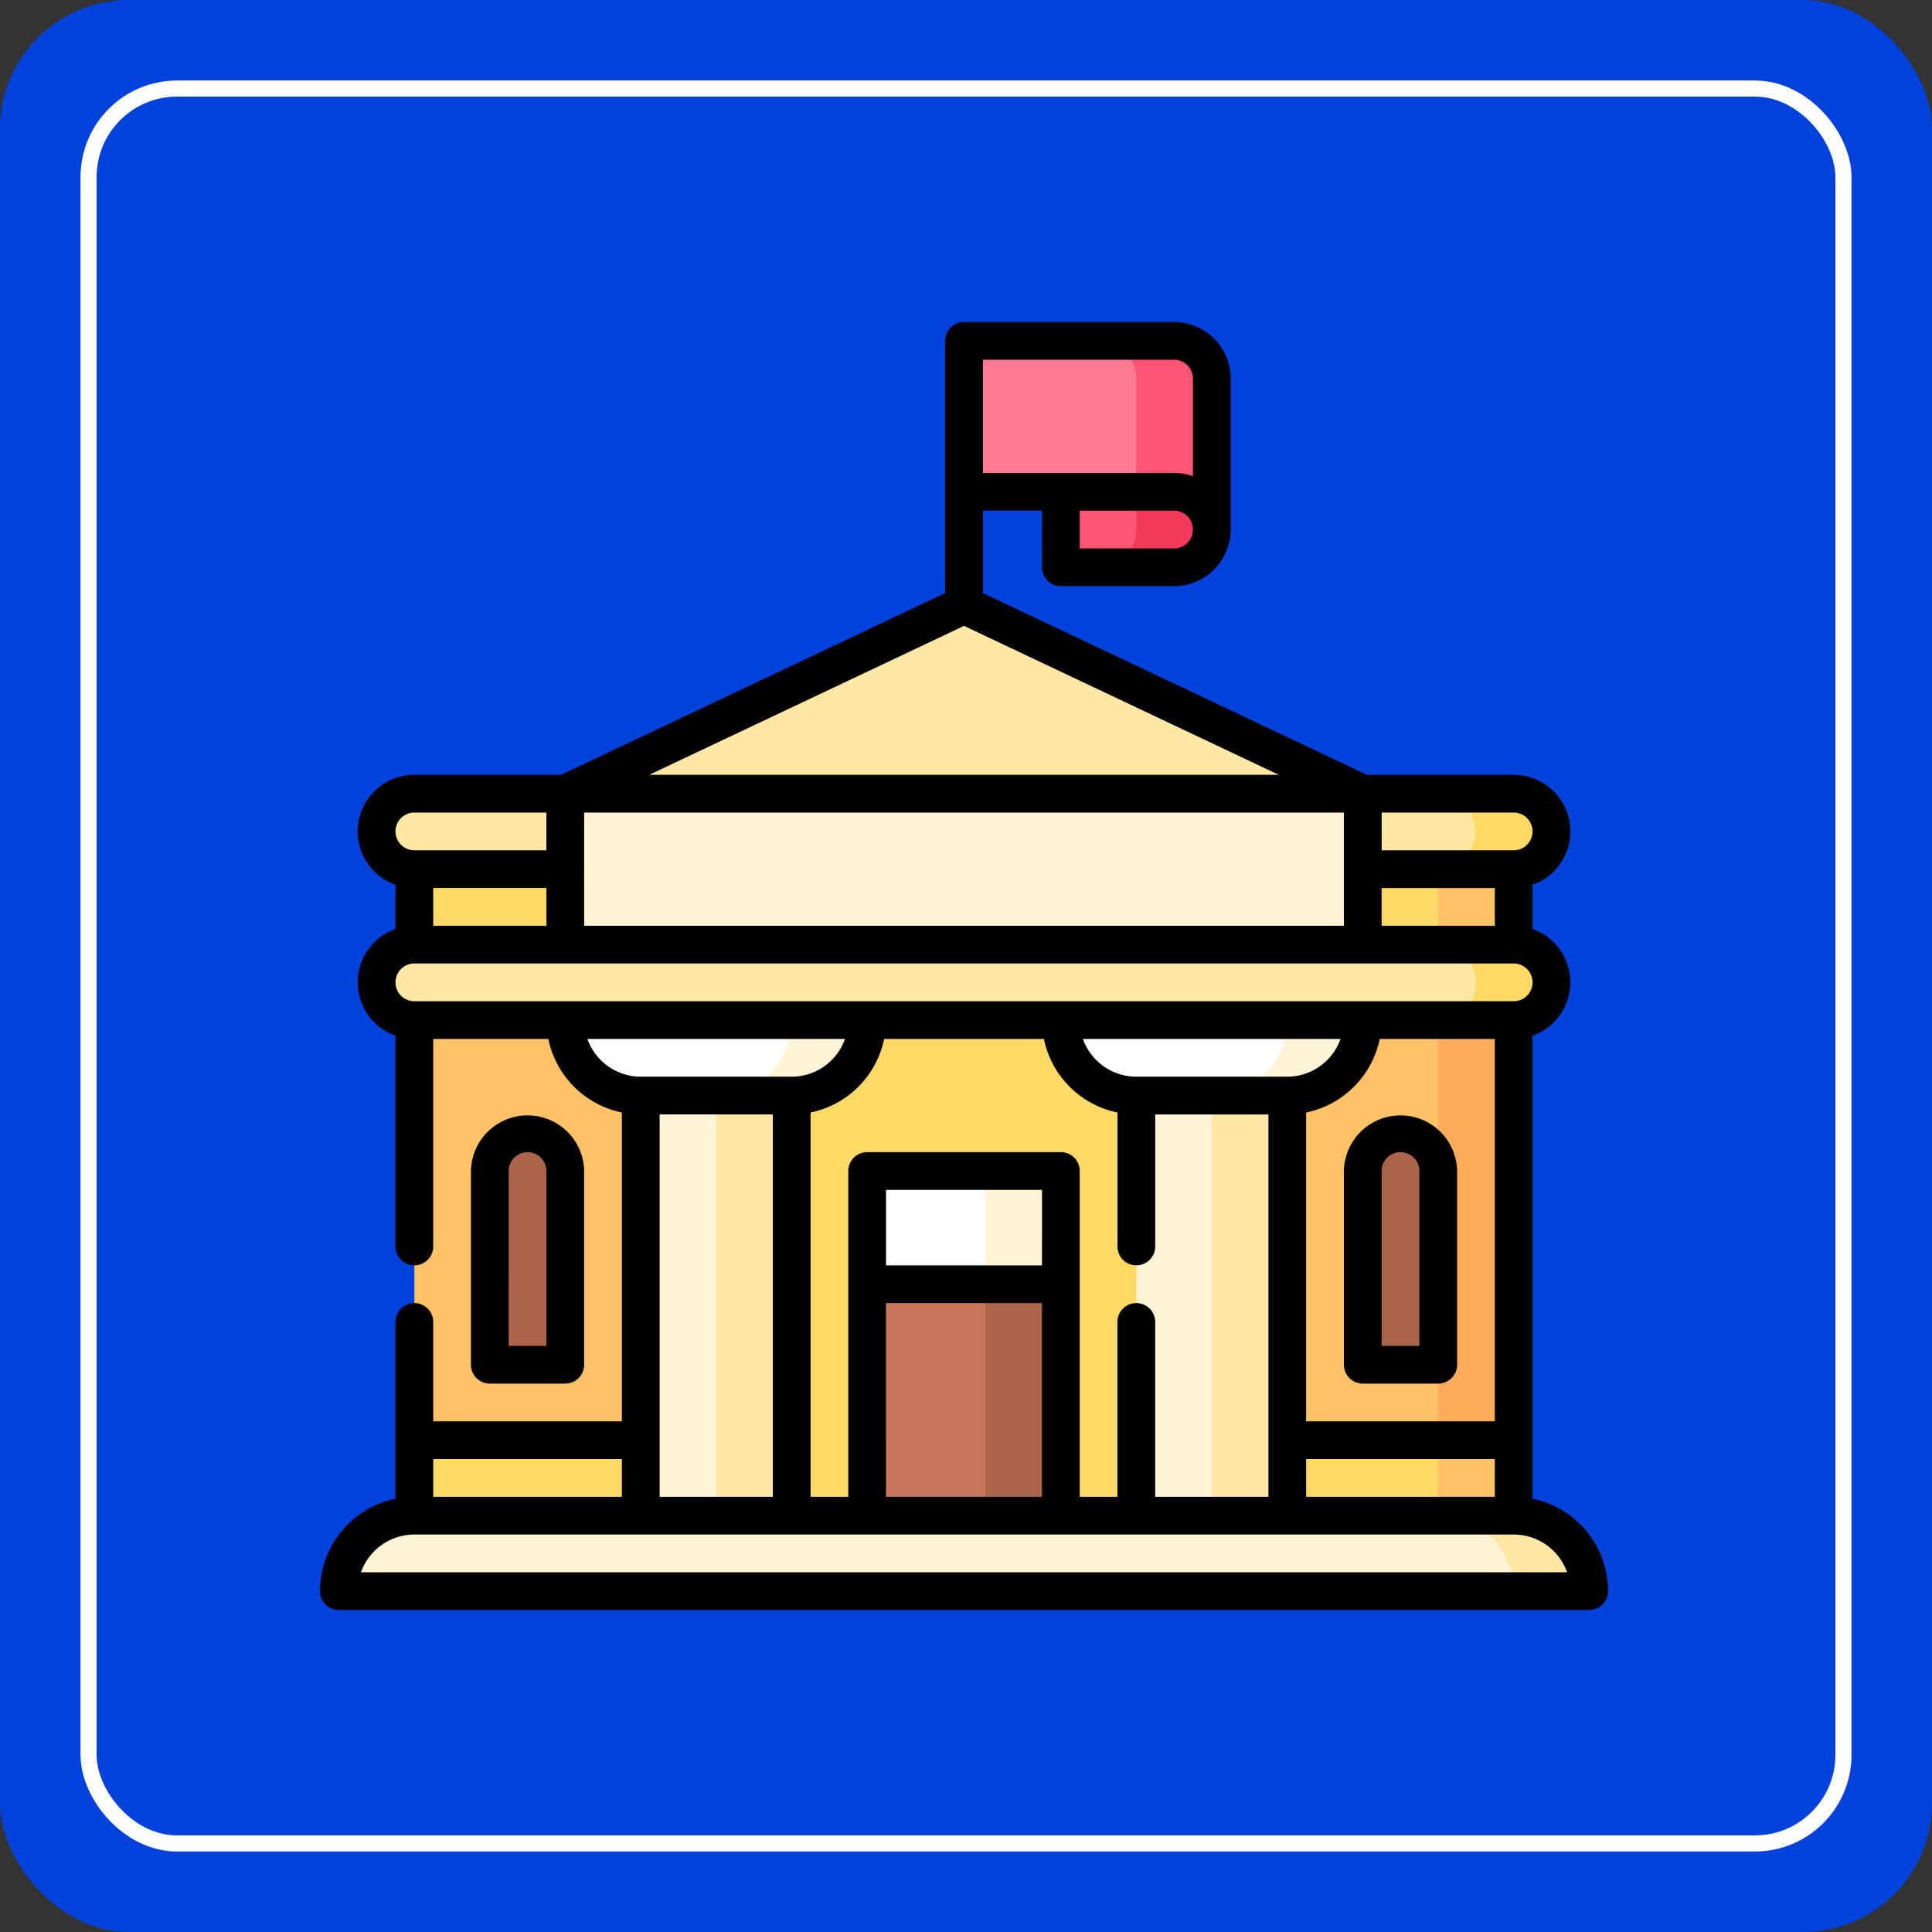 <svg xmlns="http://www.w3.org/2000/svg" width="120" height="120" viewBox="0 0 120 120">
  <rect x="0" y="0" width="120" height="120" fill="#333333" stroke="none"/>
  <g id="Grupo_1117915" data-name="Grupo 1117915" transform="translate(-64 -6445)">
    <rect id="Rectángulo_402033" data-name="Rectángulo 402033" width="120" height="120" rx="8" transform="translate(64 6445)" fill="#0042db"/>
    <g id="Rectángulo_412110" data-name="Rectángulo 412110" transform="translate(69 6450)" fill="none" stroke="#fff" stroke-width="1">
      <rect width="110" height="110" rx="6" stroke="none"/>
      <rect x="0.5" y="0.5" width="109" height="109" rx="5.5" fill="none"/>
    </g>
    <g id="Grupo_1118847" data-name="Grupo 1118847" transform="translate(83.877 6465)">
      <path id="Trazado_969118" data-name="Trazado 969118" d="M423.875,406.531v7.031h-4.687L414.5,399.5Z" transform="translate(-349.734 -337.078)" fill="#ffc266"/>
      <path id="Trazado_969119" data-name="Trazado 969119" d="M37.5,343.25v7.031h63.594V324.5Z" transform="translate(-31.641 -273.797)" fill="#ffd966"/>
      <path id="Trazado_969120" data-name="Trazado 969120" d="M414.5,202.5h9.375v9.375H414.5Z" transform="translate(-349.734 -170.859)" fill="#ffc266"/>
      <path id="Trazado_969121" data-name="Trazado 969121" d="M37.5,202.5h63.594v9.375H37.5Z" transform="translate(-31.641 -170.859)" fill="#ffd966"/>
      <path id="Trazado_969122" data-name="Trazado 969122" d="M324.5,262.5l18.75,28.438h4.688V262.5Z" transform="translate(-273.797 -221.484)" fill="#ffab5c"/>
      <path id="Trazado_969123" data-name="Trazado 969123" d="M37.5,262.5v28.438h63.594V286.25l-2.344-2.344v-9.687h2.344V262.5Z" transform="translate(-31.641 -221.484)" fill="#ffc266"/>
      <path id="Trazado_969124" data-name="Trazado 969124" d="M67.5,324.844v12.031h4.688V324.844a2.344,2.344,0,0,0-4.687,0Z" transform="translate(-56.953 -272.109)" fill="#ad6549"/>
      <path id="Trazado_969125" data-name="Trazado 969125" d="M419.188,324.844v12.031H414.5V324.844a2.344,2.344,0,0,1,4.688,0Z" transform="translate(-349.734 -272.109)" fill="#ad6549"/>
      <path id="Trazado_969126" data-name="Trazado 969126" d="M157.5,277.5h30.781v33.125H157.5Z" transform="translate(-132.891 -234.141)" fill="#ffd966"/>
      <path id="Trazado_969127" data-name="Trazado 969127" d="M314.188,7.5H309.5l2.344,9.375h2.344a2.345,2.345,0,0,1,2.344,2.344V9.844A2.345,2.345,0,0,0,314.188,7.5Z" transform="translate(-261.141 -6.328)" fill="#ff5474"/>
      <path id="Trazado_969128" data-name="Trazado 969128" d="M264.359,7.5H256v9.375h10.7V9.844A2.345,2.345,0,0,0,264.359,7.5Z" transform="translate(-216 -6.328)" fill="#ff7a94"/>
      <path id="Trazado_969129" data-name="Trazado 969129" d="M314.188,67.5h-2.344L309.5,72.188h4.688a2.344,2.344,0,0,0,0-4.687Z" transform="translate(-261.141 -56.953)" fill="#f23a5d"/>
      <path id="Trazado_969130" data-name="Trazado 969130" d="M299.188,69.844V67.5H294.5v4.688h2.344A2.344,2.344,0,0,0,299.188,69.844Z" transform="translate(-248.484 -56.953)" fill="#ff5474"/>
      <path id="Trazado_969131" data-name="Trazado 969131" d="M239.188,337.5,234.5,349.219l9.375-4.687V337.5Z" transform="translate(-197.859 -284.766)" fill="#fff5d6"/>
      <path id="Trazado_969132" data-name="Trazado 969132" d="M224.844,337.5v11.719l-7.344-4.687V337.5Z" transform="translate(-183.516 -284.766)" fill="#fff"/>
      <path id="Trazado_969133" data-name="Trazado 969133" d="M229.531,382.5v16.719H217.5l7.344-16.719Z" transform="translate(-183.516 -322.734)" fill="#ad6549"/>
      <path id="Trazado_969134" data-name="Trazado 969134" d="M217.5,382.5h7.344v16.719H217.5Z" transform="translate(-183.516 -322.734)" fill="#c7785a"/>
      <path id="Trazado_969135" data-name="Trazado 969135" d="M449.188,187.5H444.5v4.688h4.688a2.344,2.344,0,0,0,0-4.687Z" transform="translate(-375.047 -158.203)" fill="#ffd966"/>
      <path id="Trazado_969136" data-name="Trazado 969136" d="M142.5,292.5h7.031v30.781H142.5Z" transform="translate(-120.234 -246.797)" fill="#ffe8a3"/>
      <path id="Trazado_969137" data-name="Trazado 969137" d="M127.5,292.5h4.688v30.781H127.5Z" transform="translate(-107.578 -246.797)" fill="#fff5d6"/>
      <path id="Trazado_969138" data-name="Trazado 969138" d="M157.5,262.5v7.031h4.688a4.687,4.687,0,0,0,4.688-4.687V262.5Z" transform="translate(-132.891 -221.484)" fill="#fff5d6"/>
      <path id="Trazado_969139" data-name="Trazado 969139" d="M111.563,264.844V262.5H97.5v2.344a4.687,4.687,0,0,0,4.688,4.688h4.688A4.687,4.687,0,0,0,111.563,264.844Z" transform="translate(-82.266 -221.484)" fill="#fff"/>
      <path id="Trazado_969140" data-name="Trazado 969140" d="M339.5,292.5h7.031v30.781H339.5Z" transform="translate(-286.453 -246.797)" fill="#ffe8a3"/>
      <path id="Trazado_969141" data-name="Trazado 969141" d="M324.5,292.5h4.688v30.781H324.5Z" transform="translate(-273.797 -246.797)" fill="#fff5d6"/>
      <path id="Trazado_969142" data-name="Trazado 969142" d="M354.5,262.5v7.031h4.688a4.687,4.687,0,0,0,4.688-4.687V262.5Z" transform="translate(-299.109 -221.484)" fill="#fff5d6"/>
      <path id="Trazado_969143" data-name="Trazado 969143" d="M308.563,264.844V262.5H294.5v2.344a4.687,4.687,0,0,0,4.688,4.688h4.688A4.687,4.687,0,0,0,308.563,264.844Z" transform="translate(-248.484 -221.484)" fill="#fff"/>
      <path id="Trazado_969144" data-name="Trazado 969144" d="M449.188,247.5H444.5v4.688h4.688a2.344,2.344,0,0,0,0-4.687Z" transform="translate(-375.047 -208.828)" fill="#ffd966"/>
      <g id="Grupo_1118846" data-name="Grupo 1118846" transform="translate(3.516 29.297)">
        <path id="Trazado_969145" data-name="Trazado 969145" d="M90.781,249.844a2.345,2.345,0,0,0-2.344-2.344H24.844a2.344,2.344,0,0,0,0,4.688H88.438A2.345,2.345,0,0,0,90.781,249.844Z" transform="translate(-22.5 -238.125)" fill="#ffe8a3"/>
        <path id="Trazado_969146" data-name="Trazado 969146" d="M88.438,187.5H24.844a2.344,2.344,0,0,0,0,4.688H88.438a2.344,2.344,0,0,0,0-4.687Z" transform="translate(-22.5 -187.5)" fill="#ffe8a3"/>
        <path id="Trazado_969147" data-name="Trazado 969147" d="M449.188,474.5H444.5l4.688,4.688h4.688A4.687,4.687,0,0,0,449.188,474.5Z" transform="translate(-378.563 -429.656)" fill="#ffe8a3"/>
      </g>
      <path id="Trazado_969148" data-name="Trazado 969148" d="M75.781,474.5H12.188A4.687,4.687,0,0,0,7.5,479.188H80.469A4.687,4.687,0,0,0,75.781,474.5Z" transform="translate(-6.328 -400.359)" fill="#fff5d6"/>
      <path id="Trazado_969149" data-name="Trazado 969149" d="M147.031,124.219l-24.766,7.031L97.5,124.219,122.266,112.5Z" transform="translate(-82.266 -94.922)" fill="#ffe8a3"/>
      <path id="Trazado_969150" data-name="Trazado 969150" d="M97.5,187.5h49.531v9.375H97.5Z" transform="translate(-82.266 -158.203)" fill="#fff5d6"/>
      <path id="Trazado_969151" data-name="Trazado 969151" d="M75.313,73.087V44.33a3.515,3.515,0,0,0,0-6.628V34.955a3.515,3.515,0,0,0-1.172-6.83H65.029L41.172,16.836V11.719h3.672v3.516a1.172,1.172,0,0,0,1.172,1.172h7.031a3.52,3.52,0,0,0,3.516-3.516V3.516A3.52,3.52,0,0,0,53.047,0H40a1.172,1.172,0,0,0-1.172,1.172V16.836L14.971,28.125H5.859a3.515,3.515,0,0,0-1.172,6.83V37.7a3.515,3.515,0,0,0,0,6.628V57.422a1.172,1.172,0,0,0,2.344,0V44.531H14.18a5.877,5.877,0,0,0,4.57,4.57v19.18H7.031V62.109a1.172,1.172,0,0,0-2.344,0V73.087A5.869,5.869,0,0,0,0,78.828,1.172,1.172,0,0,0,1.172,80H78.828A1.172,1.172,0,0,0,80,78.828,5.869,5.869,0,0,0,75.313,73.087ZM50.7,60.938a1.172,1.172,0,0,0-1.172,1.172V72.969H47.188V52.734a1.172,1.172,0,0,0-1.172-1.172H33.984a1.172,1.172,0,0,0-1.172,1.172V72.969H30.469V49.1a5.877,5.877,0,0,0,4.57-4.57h9.923a5.877,5.877,0,0,0,4.57,4.57v8.321a1.172,1.172,0,0,0,2.344,0v-8.2h7.031v23.75H51.875V62.109A1.172,1.172,0,0,0,50.7,60.938Zm-5.859-2.344H35.156V53.906h9.688Zm-9.687,2.344h9.688V72.969H35.156ZM28.125,49.219v23.75H21.094V49.219ZM72.969,68.281H61.25V49.1a5.877,5.877,0,0,0,4.57-4.57h7.149ZM60.078,46.875H50.7a3.521,3.521,0,0,1-3.314-2.344h16a3.521,3.521,0,0,1-3.314,2.344Zm1.172,23.75H72.969v2.344H61.25ZM14.063,35.156V37.5H7.031V35.156Zm2.344-4.687H63.594V37.5H16.406Zm49.531,4.688h7.031V37.5H65.938Zm9.375-3.516a1.173,1.173,0,0,1-1.172,1.172h-8.2V30.469h8.2A1.173,1.173,0,0,1,75.313,31.641ZM53.047,14.063H47.188V11.719h5.859a1.172,1.172,0,0,1,0,2.344Zm0-11.719a1.173,1.173,0,0,1,1.172,1.172V9.577a3.5,3.5,0,0,0-1.172-.2H41.172V2.344ZM40,18.875l19.549,9.25h-39.1ZM5.859,30.469h8.2v2.344h-8.2a1.172,1.172,0,0,1,0-2.344Zm0,9.375H74.141a1.172,1.172,0,0,1,0,2.344H5.859a1.172,1.172,0,0,1,0-2.344Zm10.748,4.688h16A3.521,3.521,0,0,1,29.3,46.875H19.922A3.521,3.521,0,0,1,16.608,44.531ZM18.75,70.625v2.344H7.031V70.625ZM2.545,77.656a3.522,3.522,0,0,1,3.315-2.344H74.141a3.522,3.522,0,0,1,3.315,2.344Z"/>
      <path id="Trazado_969152" data-name="Trazado 969152" d="M65.859,331.719a1.172,1.172,0,0,0,1.172-1.172V318.516a3.516,3.516,0,0,0-7.031,0v12.031a1.172,1.172,0,0,0,1.172,1.172Zm-3.516-13.2a1.172,1.172,0,0,1,2.344,0v10.859H62.344Z" transform="translate(-50.625 -265.781)"/>
      <path id="Trazado_969153" data-name="Trazado 969153" d="M407,318.516v12.031a1.172,1.172,0,0,0,1.172,1.172h4.688a1.172,1.172,0,0,0,1.172-1.172V318.516a3.516,3.516,0,0,0-7.031,0Zm4.688,0v10.859h-2.344V318.516a1.172,1.172,0,0,1,2.344,0Z" transform="translate(-343.406 -265.781)"/>
    </g>
  </g>
</svg>
